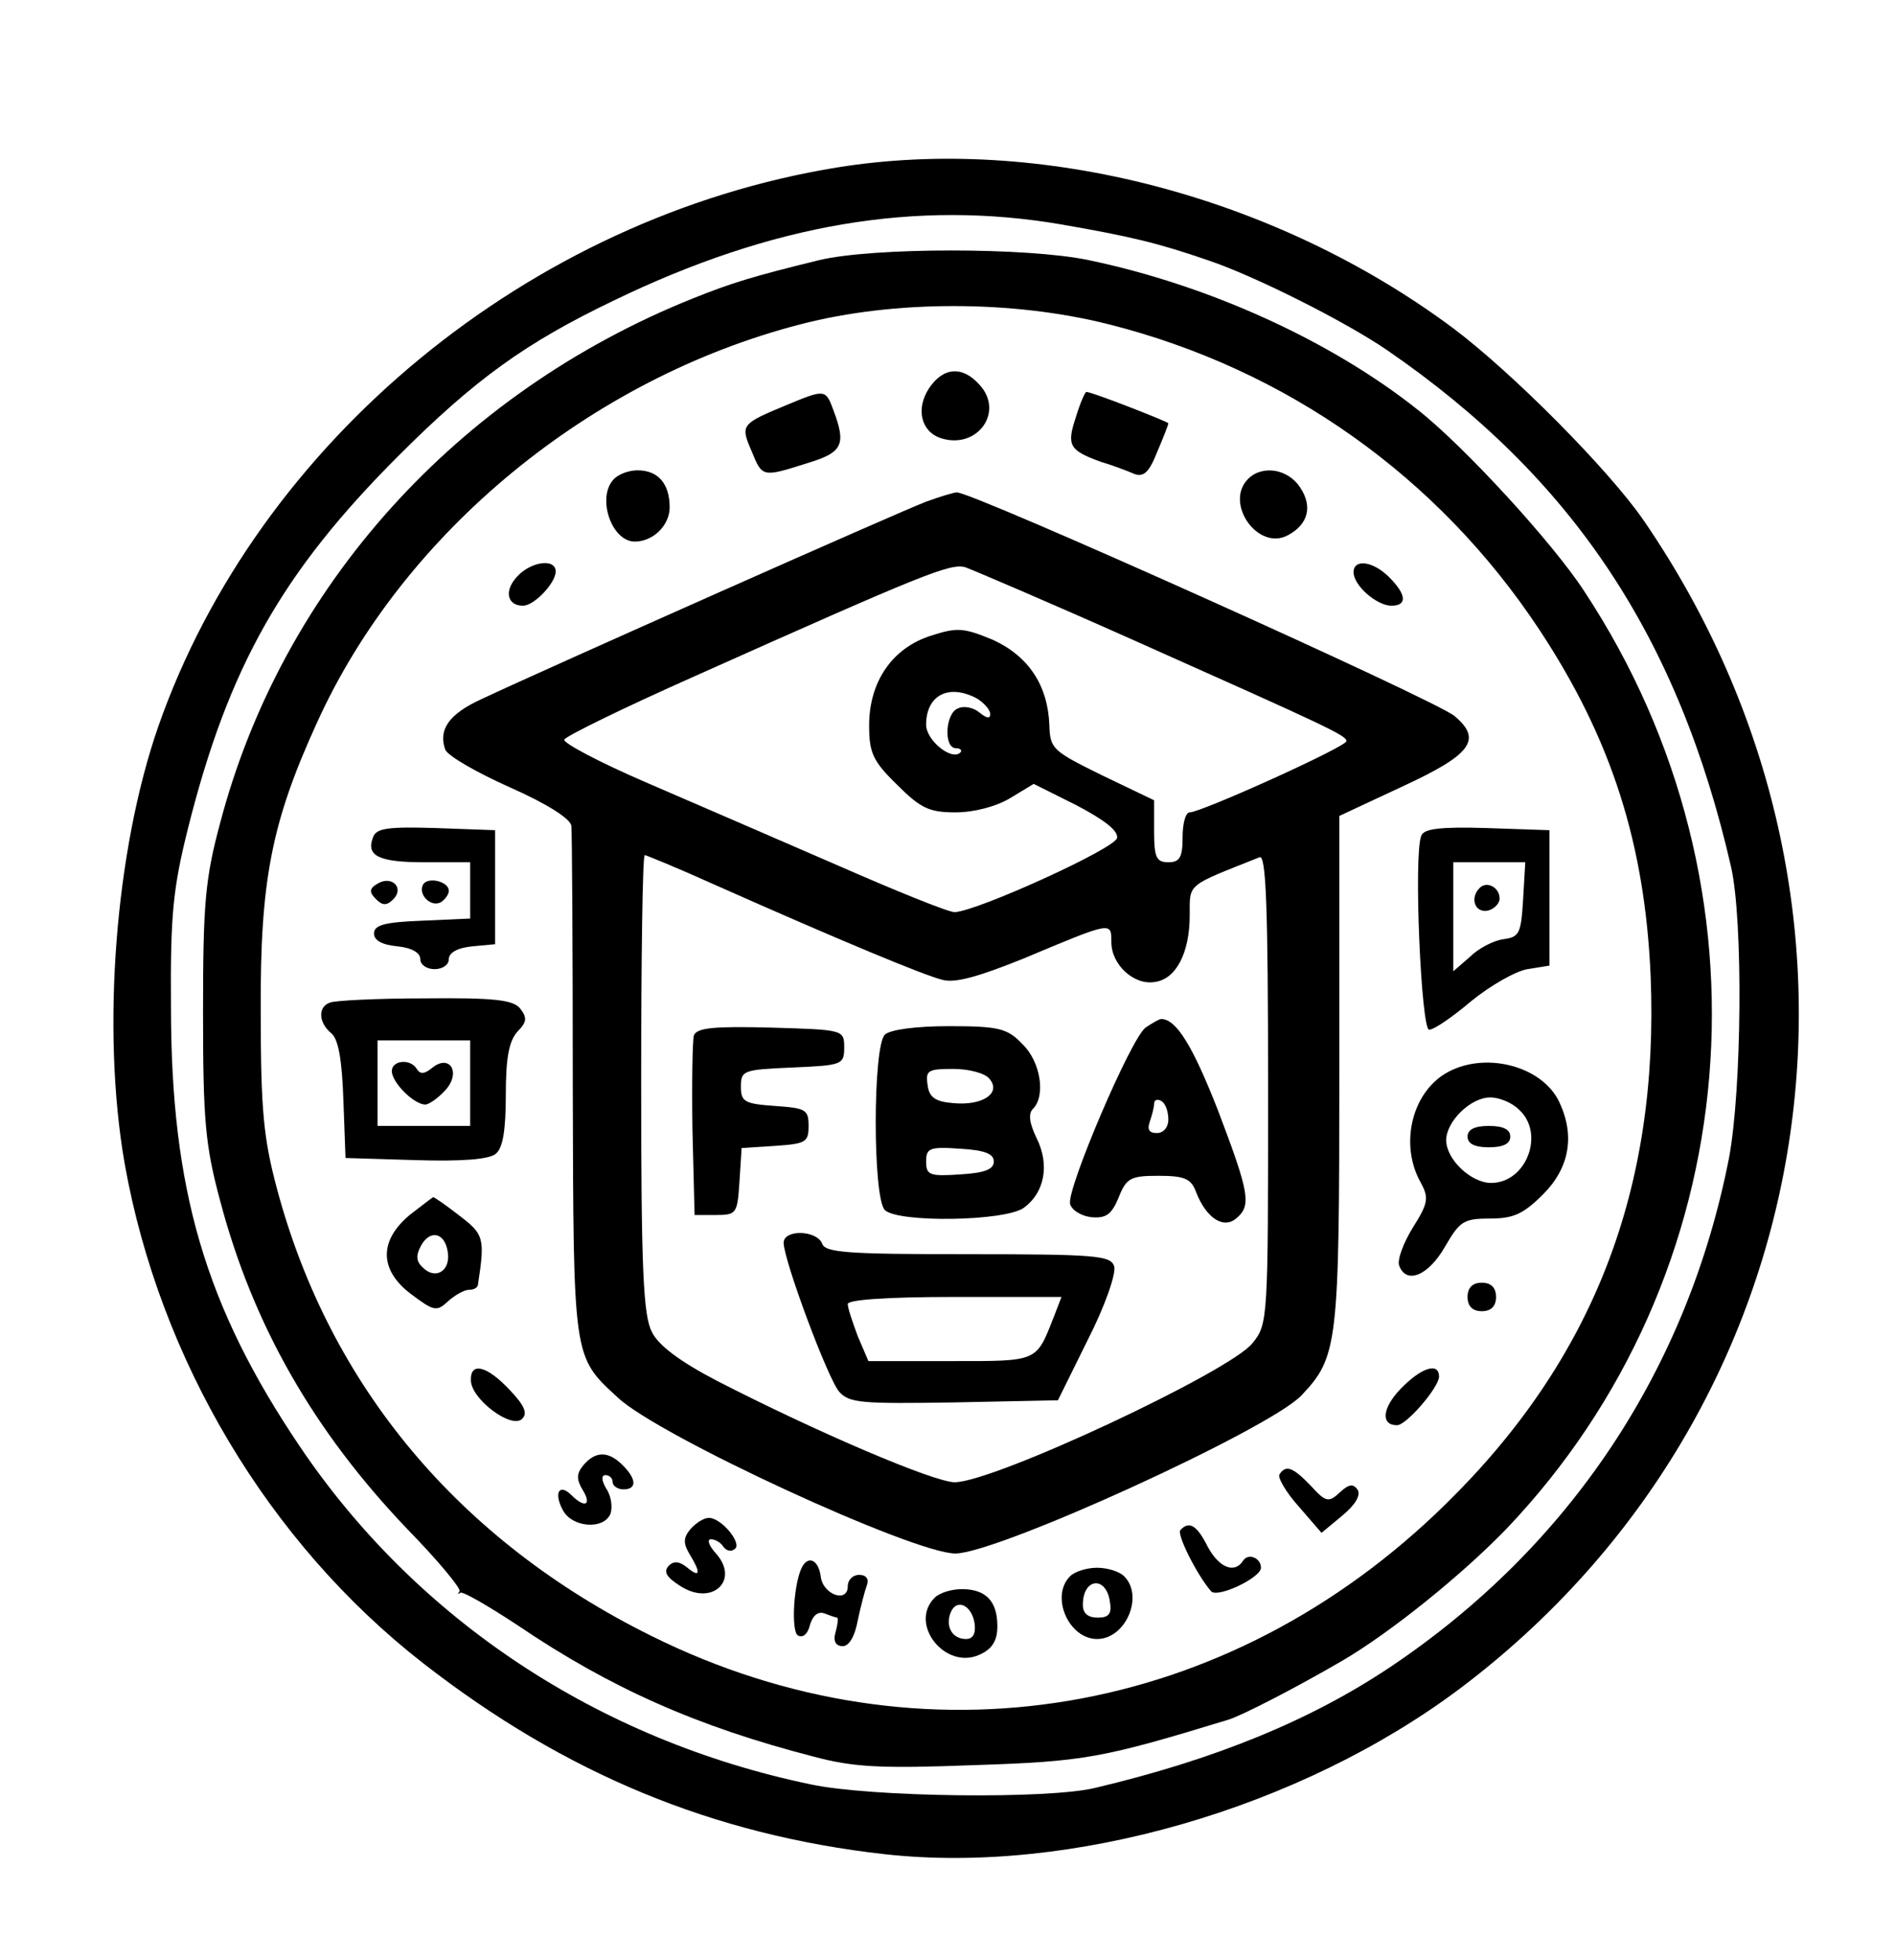 <?xml version="1.0" standalone="no"?>
<!DOCTYPE svg PUBLIC "-//W3C//DTD SVG 20010904//EN"
 "http://www.w3.org/TR/2001/REC-SVG-20010904/DTD/svg10.dtd">
<svg version="1.0" xmlns="http://www.w3.org/2000/svg"
 width="266pt" height="275pt" viewBox="0 0 266 275"
 preserveAspectRatio="xMidYMid meet">

<g transform="translate(0,275) scale(0.1,-0.1)"
fill="#000000" stroke="none">
<path d="M1175 2515 c-431 -70 -813 -384 -953 -785 -60 -173 -80 -424 -47
-613 49 -275 202 -532 419 -701 199 -155 407 -241 648 -268 261 -29 583 64
808 233 516 389 627 1100 257 1639 -49 71 -185 208 -268 270 -249 185 -579
271 -864 225z m315 -80 c98 -17 135 -26 205 -50 66 -22 195 -87 253 -127 260
-179 408 -402 482 -725 17 -76 15 -312 -3 -408 -58 -296 -223 -545 -475 -714
-112 -75 -246 -130 -415 -170 -66 -16 -315 -13 -399 5 -298 62 -553 231 -717
474 -133 197 -181 361 -181 617 -1 130 3 167 24 251 57 227 133 360 295 522
108 108 179 159 302 218 223 108 425 142 629 107z"/>
<path d="M1150 2385 c-94 -23 -123 -32 -178 -54 -331 -133 -576 -405 -663
-736 -21 -78 -24 -113 -24 -265 0 -152 3 -187 24 -265 46 -174 131 -323 263
-461 43 -44 76 -84 73 -87 -3 -4 -2 -5 1 -2 4 2 40 -19 81 -46 130 -88 252
-142 415 -184 56 -15 94 -17 225 -12 156 5 181 10 358 64 21 7 93 44 160 83
68 40 167 120 229 184 339 355 385 899 110 1316 -44 68 -170 205 -234 255
-122 97 -294 175 -462 210 -86 18 -302 18 -378 0z m406 -90 c250 -63 463 -214
605 -429 101 -153 148 -300 156 -486 12 -298 -80 -537 -287 -740 -307 -302
-736 -374 -1115 -186 -271 134 -452 351 -526 627 -19 71 -23 110 -23 249 -1
184 15 266 79 406 121 267 384 483 679 559 131 34 297 34 432 0z"/>
<path d="M1304 2205 c-19 -29 -11 -61 17 -70 51 -16 89 37 54 75 -24 27 -51
25 -71 -5z"/>
<path d="M1105 2182 c-65 -27 -66 -28 -50 -65 15 -37 15 -37 78 -17 50 15 55
26 37 74 -11 30 -12 30 -65 8z"/>
<path d="M1510 2164 c-13 -39 -9 -46 35 -62 17 -5 38 -13 47 -17 13 -5 21 2
32 30 9 21 16 39 16 41 0 2 -107 44 -115 44 -2 0 -9 -16 -15 -36z"/>
<path d="M862 2078 c-25 -25 -4 -88 29 -88 26 0 49 23 49 48 0 33 -16 52 -45
52 -12 0 -26 -5 -33 -12z"/>
<path d="M1752 2078 c-34 -34 14 -102 56 -79 28 15 35 40 17 67 -17 26 -53 32
-73 12z"/>
<path d="M1300 2046 c-35 -13 -537 -236 -624 -277 -46 -21 -61 -43 -51 -71 4
-9 44 -32 91 -53 52 -23 85 -44 86 -54 1 -9 2 -173 2 -366 1 -383 0 -378 63
-436 57 -54 415 -219 474 -219 59 0 442 175 486 222 51 54 53 71 53 455 l0
358 90 42 c95 44 111 65 72 98 -25 22 -680 316 -699 314 -4 0 -24 -6 -43 -13z
m295 -196 c269 -120 295 -132 295 -140 0 -8 -204 -100 -220 -100 -6 0 -10 -16
-10 -35 0 -28 -4 -35 -20 -35 -17 0 -20 7 -20 44 l0 43 -73 35 c-69 34 -73 37
-74 70 -2 56 -29 97 -79 120 -41 17 -50 18 -87 6 -54 -17 -87 -64 -87 -126 0
-38 5 -50 39 -83 33 -33 45 -39 82 -39 26 0 57 8 77 20 l33 20 60 -30 c40 -21
59 -36 57 -46 -3 -15 -197 -103 -228 -104 -9 0 -83 30 -165 66 -83 36 -203 88
-268 116 -65 28 -116 55 -115 60 2 5 84 45 183 89 320 143 359 159 380 153 11
-4 119 -50 240 -104z m-224 -80 c10 -6 19 -16 19 -22 0 -7 -5 -6 -15 2 -8 7
-22 10 -30 6 -18 -6 -21 -56 -3 -56 6 0 9 -3 6 -6 -12 -12 -48 17 -48 39 0 41
31 58 71 37z m-369 -261 c180 -80 296 -128 321 -134 18 -5 52 5 114 30 124 52
123 52 123 23 0 -32 32 -61 61 -56 30 4 49 41 49 94 0 45 -5 40 98 81 9 4 12
-65 12 -325 0 -324 0 -330 -22 -357 -32 -40 -363 -195 -418 -195 -29 0 -195
71 -333 142 -52 27 -83 50 -92 69 -12 23 -15 87 -15 349 0 176 2 320 5 320 2
0 46 -18 97 -41z"/>
<path d="M1608 1308 c-21 -16 -110 -225 -106 -247 2 -9 15 -17 29 -19 21 -2
29 3 39 27 11 28 17 31 56 31 37 0 46 -4 53 -23 14 -36 38 -52 56 -37 22 18
19 35 -25 151 -36 92 -59 129 -80 129 -3 0 -13 -6 -22 -12z m32 -129 c0 -11
-7 -19 -16 -19 -11 0 -14 5 -10 16 3 9 6 20 6 25 0 6 5 7 10 4 6 -3 10 -15 10
-26z"/>
<path d="M974 1297 c-2 -7 -3 -67 -2 -133 l3 -119 30 0 c29 0 30 2 33 47 l3
47 47 3 c43 3 47 5 47 28 0 23 -4 25 -47 28 -43 3 -48 6 -48 27 0 23 3 24 73
27 69 3 72 4 72 28 0 25 -1 25 -103 28 -78 2 -104 0 -108 -11z"/>
<path d="M1242 1298 c-17 -17 -17 -229 0 -246 18 -18 168 -16 195 3 29 21 37
60 18 98 -10 21 -12 34 -5 41 18 18 11 66 -15 91 -21 22 -33 25 -103 25 -47 0
-83 -5 -90 -12z m147 -62 c17 -20 -10 -38 -51 -34 -25 2 -34 8 -36 26 -3 20 1
22 36 22 22 0 45 -6 51 -14z m6 -116 c0 -11 -13 -16 -47 -18 -43 -3 -48 -1
-48 18 0 19 5 21 48 18 34 -2 47 -7 47 -18z"/>
<path d="M1100 1006 c0 -24 62 -191 78 -209 14 -16 32 -17 161 -15 l146 3 42
85 c24 47 40 93 37 103 -5 15 -24 17 -205 17 -168 0 -201 2 -205 15 -8 19 -54
20 -54 1z m380 -102 c-26 -66 -21 -64 -146 -64 l-115 0 -15 35 c-7 19 -14 39
-14 45 0 6 53 10 150 10 l150 0 -10 -26z"/>
<path d="M726 1941 c-19 -20 -14 -41 8 -41 16 0 46 32 46 48 0 19 -35 14 -54
-7z"/>
<path d="M1900 1947 c0 -19 33 -47 53 -47 23 0 21 16 -3 40 -23 23 -50 26 -50
7z"/>
<path d="M524 1576 c-11 -27 7 -36 72 -36 l64 0 0 -40 0 -39 -67 -3 c-53 -2
-68 -6 -68 -18 0 -10 12 -16 33 -18 20 -2 32 -9 32 -18 0 -8 9 -14 20 -14 11
0 20 6 20 14 0 9 12 16 33 18 l32 3 0 80 0 80 -83 3 c-66 2 -83 0 -88 -12z"/>
<path d="M1995 1577 c-11 -27 0 -272 11 -272 7 0 33 18 59 40 27 22 62 42 79
45 l31 5 0 95 0 95 -88 3 c-66 2 -89 -1 -92 -11z m143 -89 c-3 -48 -5 -53 -28
-56 -14 -2 -35 -13 -47 -25 l-23 -20 0 76 0 77 51 0 50 0 -3 -52z"/>
<path d="M2077 1504 c-14 -14 -7 -35 11 -32 9 2 17 10 17 17 0 16 -18 25 -28
15z"/>
<path d="M530 1510 c-12 -7 -12 -12 -2 -22 9 -9 15 -9 24 0 16 16 -2 34 -22
22z"/>
<path d="M594 1509 c-8 -14 11 -33 25 -25 6 4 11 11 11 16 0 13 -29 20 -36 9z"/>
<path d="M463 1343 c-17 -6 -16 -28 2 -43 10 -8 15 -37 17 -93 l3 -82 99 -3
c64 -2 103 1 112 9 10 8 14 34 14 82 0 51 4 75 16 89 14 14 14 20 4 33 -10 12
-37 15 -134 14 -66 0 -127 -3 -133 -6z m197 -113 l0 -60 -65 0 -65 0 0 60 0
60 65 0 65 0 0 -60z"/>
<path d="M550 1247 c0 -16 31 -47 47 -47 5 0 18 9 28 20 23 25 6 52 -19 31
-10 -8 -16 -9 -21 -1 -9 15 -35 12 -35 -3z"/>
<path d="M2028 1243 c-47 -29 -63 -100 -34 -152 12 -22 11 -29 -11 -64 -13
-21 -22 -45 -19 -53 10 -27 41 -14 64 26 21 36 26 40 63 40 33 0 47 6 75 34
37 37 45 82 23 129 -24 52 -107 73 -161 40z m104 -50 c37 -33 11 -103 -39
-103 -28 0 -63 33 -63 60 0 26 34 60 62 60 12 0 30 -7 40 -17z"/>
<path d="M2060 1155 c0 -10 10 -15 30 -15 20 0 30 5 30 15 0 10 -10 15 -30 15
-20 0 -30 -5 -30 -15z"/>
<path d="M575 1045 c-43 -36 -43 -77 2 -111 32 -24 36 -25 52 -10 10 9 23 16
29 16 7 0 13 3 13 8 10 65 8 70 -26 96 -18 14 -35 26 -37 26 -2 -1 -16 -12
-33 -25z m53 -49 c6 -27 -14 -42 -32 -27 -12 10 -13 18 -5 33 12 22 32 19 37
-6z"/>
<path d="M2060 930 c0 -13 7 -20 20 -20 13 0 20 7 20 20 0 13 -7 20 -20 20
-13 0 -20 -7 -20 -20z"/>
<path d="M661 813 c0 -26 57 -69 72 -54 8 8 3 19 -18 41 -32 34 -55 39 -54 13z"/>
<path d="M1966 801 c-26 -27 -28 -51 -5 -51 13 0 58 52 59 68 0 21 -25 13 -54
-17z"/>
<path d="M819 694 c-10 -12 -10 -20 -1 -35 13 -21 3 -26 -16 -7 -17 17 -25 3
-12 -21 13 -25 58 -28 67 -5 3 9 1 25 -6 35 -7 12 -7 19 -1 19 5 0 10 -4 10
-10 0 -5 7 -10 15 -10 19 0 19 14 -1 34 -20 20 -38 20 -55 0z"/>
<path d="M1796 681 c-3 -4 9 -25 27 -45 l32 -37 29 24 c18 15 26 28 22 36 -6
9 -12 9 -25 -3 -16 -15 -20 -14 -41 9 -25 26 -35 30 -44 16z"/>
<path d="M969 604 c-10 -12 -10 -20 -1 -35 16 -26 15 -34 -3 -19 -11 9 -19 10
-26 3 -8 -8 -4 -16 15 -28 45 -30 85 7 51 45 -10 11 -13 20 -7 20 6 0 14 -5
17 -10 4 -6 11 -8 16 -4 12 7 -18 44 -36 44 -7 0 -18 -7 -26 -16z"/>
<path d="M1657 603 c-6 -5 23 -63 43 -86 9 -10 70 19 70 33 0 14 -18 21 -25
10 -12 -19 -34 -10 -50 20 -15 30 -26 36 -38 23z"/>
<path d="M1127 553 c-13 -21 -17 -92 -7 -98 7 -4 14 2 17 15 4 13 11 19 20 16
8 -3 16 -6 18 -6 2 0 1 -9 -2 -20 -4 -13 0 -20 10 -20 9 0 17 14 21 36 4 19
10 42 13 50 3 8 -1 14 -11 14 -9 0 -16 -7 -16 -16 0 -24 -35 -12 -38 14 -3 22
-16 29 -25 15z"/>
<path d="M1502 538 c-28 -28 -2 -88 38 -88 40 0 66 60 38 88 -7 7 -24 12 -38
12 -14 0 -31 -5 -38 -12z m56 -36 c3 -17 -2 -22 -17 -22 -14 0 -21 6 -21 18 0
38 33 41 38 4z"/>
<path d="M1312 508 c-37 -37 15 -102 63 -80 18 8 25 20 25 40 0 35 -16 52 -50
52 -14 0 -31 -5 -38 -12z m56 -36 c2 -14 -2 -22 -12 -22 -19 0 -29 17 -22 36
8 22 30 12 34 -14z"/>
</g>
</svg>
